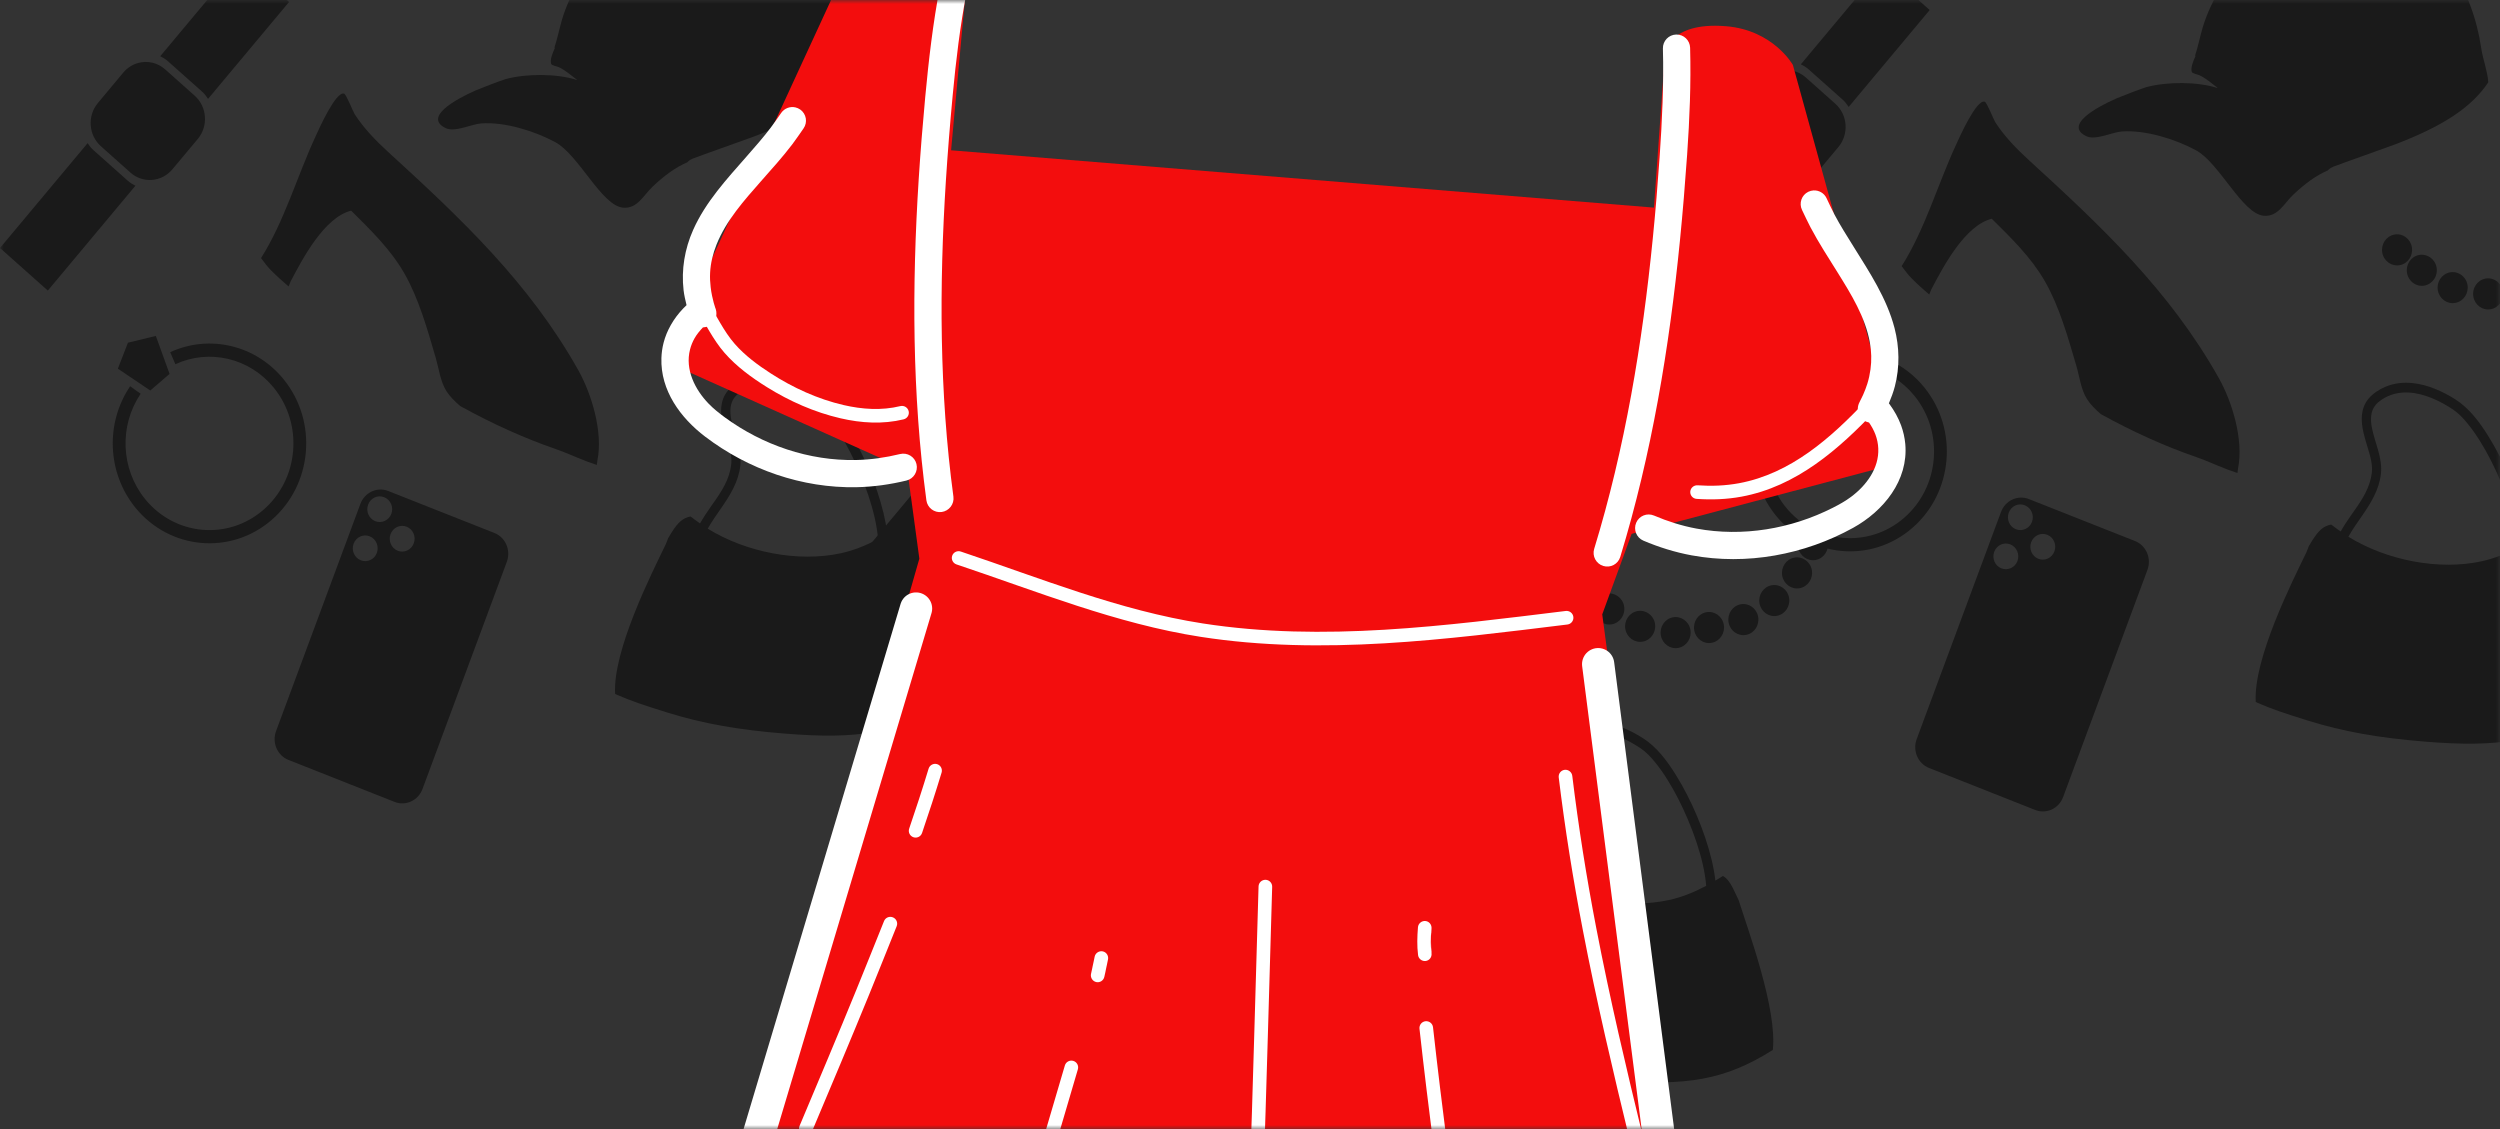 <svg width="310" height="140" viewBox="0 0 310 140" fill="none" xmlns="http://www.w3.org/2000/svg">
<rect x="0" y="0" width="310" height="140" fill="#333333" stroke="none"/>
<g clip-path="url(#clip0_1280_10608)">
<mask id="mask0_1280_10608" style="mask-type:luminance" maskUnits="userSpaceOnUse" x="0" y="0" width="310" height="140">
<path d="M310 0H0V140H310V0Z" fill="white"/>
</mask>
<g mask="url(#mask0_1280_10608)">
<path d="M42.671 11.613C41.638 11.265 39.516 16.078 39.149 16.87C36.863 21.795 35.265 27.437 32.368 32.002C32.901 32.725 33.212 33.115 33.583 33.494C34.252 34.178 34.997 34.84 35.787 35.524C35.856 35.35 35.979 35.012 36.033 34.909C37.527 32.059 40.203 26.958 43.541 26.123C45.95 28.52 48.401 30.874 50.128 33.877C51.93 37.011 53.004 40.872 54.028 44.36C54.425 45.715 54.599 47.324 55.374 48.525C55.794 49.175 56.401 49.775 57.063 50.349C61.017 52.528 64.921 54.306 68.921 55.688C69.588 55.918 70.106 56.127 71.263 56.611C71.373 56.657 71.426 56.68 71.487 56.706C72.543 57.147 73.322 57.439 74.005 57.652C74.027 57.484 74.066 57.155 74.079 57.089C74.785 53.613 73.397 48.912 71.703 45.893C65.621 35.056 57.144 27.076 48.146 18.857C46.624 17.468 45.114 15.916 43.983 14.166C43.767 13.832 42.95 11.707 42.671 11.613Z" fill="#1A1A1A"/>
<path d="M86.664 -10C83.011 -9.944 79.197 -8.877 76.12 -6.898C73.09 -4.947 70.685 -0.98 69.669 2.497C69.382 3.483 69.128 4.739 68.746 5.913C68.769 5.915 68.792 5.919 68.815 5.921C68.501 6.628 68.18 7.409 68.341 7.905C68.415 8.13 69.077 8.233 69.255 8.313C70.026 8.657 70.791 9.315 71.472 9.838C71.501 9.861 71.518 9.896 71.546 9.919C69.065 9.116 65.29 9.104 62.674 9.814C61.432 10.234 60.218 10.714 59.016 11.197C56.397 12.346 52.509 14.55 55.265 15.888C56.403 16.44 58.488 15.386 59.665 15.303C62.605 15.096 66.277 16.242 68.855 17.629C71.774 19.2 74.605 25.525 77.27 25.753C79.044 25.905 79.778 24.218 80.961 23.107C82.391 21.764 83.706 20.787 85.215 20.128C85.379 19.955 85.575 19.807 85.809 19.715C85.836 19.704 85.832 19.695 85.859 19.684C87.13 19.186 92.308 17.378 93.465 16.939C99.263 14.739 102.995 12.405 105.112 9.2C105.008 7.78 104.436 6.331 104.232 4.959C103.712 1.458 102.487 -2.146 100.365 -5C99.76 -5.553 98.969 -6.343 98.398 -6.774C97.165 -7.702 95.68 -8.235 93.091 -8.804C92.828 -8.862 91.035 -9.248 90.614 -9.346C89.23 -9.668 87.943 -9.846 86.664 -10Z" fill="#1A1A1A"/>
<path d="M93.459 28.086C92.446 28.28 91.776 29.289 91.965 30.335C92.152 31.381 93.13 32.072 94.143 31.878C95.156 31.683 95.819 30.676 95.63 29.63C95.442 28.584 94.472 27.891 93.459 28.086ZM121.783 22.642C120.77 22.836 120.1 23.845 120.288 24.891C120.477 25.937 121.454 26.628 122.468 26.434C123.48 26.239 124.143 25.232 123.955 24.186C123.767 23.14 122.796 22.447 121.783 22.642ZM96.522 30.618C95.508 30.813 94.846 31.82 95.034 32.866C95.222 33.912 96.192 34.605 97.205 34.41C98.219 34.215 98.889 33.207 98.7 32.161C98.511 31.115 97.535 30.423 96.522 30.618ZM119.802 26.143C118.788 26.338 118.118 27.347 118.307 28.393C118.496 29.438 119.472 30.13 120.485 29.936C121.499 29.741 122.169 28.732 121.98 27.686C121.791 26.641 120.815 25.949 119.802 26.143ZM100.351 32.773C99.338 32.967 98.666 33.969 98.855 35.014C99.044 36.06 100.021 36.752 101.034 36.557C102.047 36.363 102.718 35.354 102.529 34.308C102.34 33.263 101.364 32.578 100.351 32.773ZM116.98 29.576C115.966 29.771 115.302 30.771 115.491 31.817C115.679 32.863 116.649 33.556 117.662 33.361C118.676 33.167 119.346 32.158 119.157 31.112C118.968 30.066 117.993 29.382 116.98 29.576ZM104.745 33.548C103.733 33.743 103.069 34.75 103.258 35.796C103.446 36.841 104.417 37.535 105.429 37.34C106.442 37.145 107.113 36.137 106.924 35.091C106.736 34.045 105.759 33.353 104.745 33.548ZM113.15 31.932C112.137 32.127 111.466 33.136 111.655 34.182C111.844 35.227 112.821 35.919 113.834 35.725C114.847 35.53 115.511 34.523 115.322 33.477C115.133 32.431 114.163 31.738 113.15 31.932ZM108.886 32.916C107.873 33.11 107.21 34.117 107.399 35.163C107.587 36.209 108.557 36.902 109.57 36.708C110.583 36.513 111.253 35.504 111.064 34.459C110.876 33.413 109.899 32.721 108.886 32.916Z" fill="#1A1A1A"/>
<path d="M95.686 46.498C94.55 46.387 93.408 46.51 92.322 46.973C91.945 47.134 91.579 47.335 91.239 47.568C90.882 47.811 90.549 48.089 90.269 48.425C89.231 49.67 89.297 51.228 89.655 52.735C89.858 53.585 90.142 54.412 90.377 55.253C90.543 55.848 90.686 56.469 90.695 57.091C90.702 57.498 90.636 57.907 90.548 58.302C90.164 60.026 89.091 61.479 88.103 62.883C87.64 63.541 87.198 64.206 86.807 64.901C86.409 64.621 85.999 64.349 85.633 64.044C84.666 64.224 84.07 64.773 83.287 66.013C83.199 66.153 83.049 66.403 82.853 66.727C82.759 66.967 82.632 67.331 82.557 67.486C80.817 71.081 75.962 80.689 76.275 86.045C76.368 86.087 76.45 86.131 76.545 86.172C78.198 86.891 79.6 87.371 82.69 88.337C87.188 89.743 91.609 90.504 97.267 90.963C106.437 91.706 111.208 90.936 117.143 87.193C117.692 82.076 114.085 72.371 112.902 68.613C112.644 68.064 112.316 67.361 112.178 67.095C111.783 66.335 111.426 65.877 110.957 65.622C110.641 65.828 110.332 66.008 110.018 66.196C109.918 65.339 109.764 64.487 109.564 63.651C109.11 61.766 108.474 59.928 107.722 58.15C106.974 56.379 106.102 54.657 105.084 53.034C103.999 51.303 102.747 49.62 101.027 48.525C99.454 47.524 97.579 46.684 95.686 46.498ZM95.244 47.674C97.19 47.779 99.173 48.735 100.746 49.786C101.418 50.234 101.99 50.853 102.506 51.476C103.085 52.177 103.603 52.924 104.086 53.697C105.066 55.266 105.899 56.937 106.621 58.646C107.377 60.437 108.022 62.288 108.458 64.191C108.657 65.062 108.806 65.949 108.88 66.842C107.35 67.657 105.835 68.26 104.278 68.6C98.993 69.753 92.523 68.495 87.76 65.556C88.258 64.667 88.855 63.827 89.438 62.988C90.531 61.414 91.57 59.739 91.796 57.771C92.024 55.788 91.056 53.957 90.683 52.061C90.489 51.075 90.472 50.006 91.145 49.203C91.357 48.952 91.608 48.751 91.877 48.568C92.924 47.858 94.076 47.612 95.244 47.674Z" fill="#1A1A1A"/>
<path d="M48.148 60.885C46.765 60.338 45.217 61.057 44.687 62.484L34.231 90.655C33.701 92.082 34.388 93.685 35.77 94.232L48.928 99.437C50.312 99.983 51.859 99.264 52.389 97.837L62.846 69.666C63.376 68.239 62.69 66.636 61.307 66.09L48.148 60.885ZM47.636 61.654C48.432 61.969 48.835 62.885 48.529 63.707C48.224 64.529 47.329 64.941 46.533 64.626C45.736 64.311 45.345 63.39 45.649 62.568C45.954 61.746 46.84 61.339 47.636 61.654ZM50.425 65.312C51.222 65.626 51.614 66.548 51.309 67.37C51.004 68.191 50.115 68.607 49.319 68.292C48.524 67.977 48.123 67.053 48.429 66.231C48.734 65.409 49.63 64.997 50.425 65.312ZM45.837 66.501C46.633 66.816 47.033 67.74 46.727 68.562C46.422 69.384 45.53 69.788 44.734 69.473C43.938 69.158 43.542 68.245 43.847 67.423C44.153 66.601 45.041 66.186 45.837 66.501Z" fill="#1A1A1A"/>
<path d="M29.911 -5.04L19.867 6.975C20.203 7.14 20.533 7.333 20.828 7.596L25.06 11.364C25.355 11.627 25.59 11.942 25.799 12.261L35.843 0.246L29.911 -5.04ZM17.111 7.814C16.426 8.006 15.786 8.404 15.287 9.001L12.135 12.776C10.806 14.367 10.976 16.768 12.517 18.14L16.176 21.401C17.718 22.773 20.041 22.59 21.371 21L24.525 17.231C25.854 15.641 25.683 13.239 24.143 11.867L20.483 8.606C19.52 7.749 18.253 7.494 17.111 7.814ZM10.863 17.753L0 30.752L5.93 36.032L16.792 23.032C16.456 22.867 16.132 22.665 15.836 22.402L11.605 18.634C11.309 18.371 11.071 18.072 10.863 17.753Z" fill="#1A1A1A"/>
<path d="M15.864 42.495L14.616 45.714L18.636 48.425L21.026 46.364L19.324 41.653L15.864 42.495ZM16.139 47.894C13.062 52.439 13.276 58.608 16.77 62.925C21.018 68.173 28.584 68.872 33.667 64.487C38.751 60.102 39.428 52.292 35.18 47.045C31.721 42.771 25.959 41.437 21.103 43.669L21.747 45.16C25.962 43.224 30.961 44.385 33.963 48.094C37.65 52.648 37.062 59.425 32.651 63.231C28.239 67.037 21.673 66.43 17.987 61.876C14.954 58.129 14.77 52.771 17.44 48.828L16.139 47.894Z" fill="#1A1A1A"/>
<path d="M246.109 12.613C245.075 12.265 242.954 17.078 242.586 17.87C240.3 22.795 238.703 28.437 235.805 33.002C236.339 33.725 236.649 34.115 237.02 34.494C237.689 35.178 238.434 35.84 239.225 36.524C239.294 36.35 239.417 36.012 239.471 35.909C240.965 33.059 243.64 27.958 246.979 27.123C249.388 29.52 251.839 31.874 253.565 34.877C255.367 38.011 256.441 41.872 257.465 45.36C257.863 46.715 258.036 48.324 258.812 49.525C259.231 50.175 259.839 50.775 260.501 51.349C264.454 53.528 268.358 55.306 272.359 56.688C273.026 56.918 273.544 57.127 274.7 57.611C274.811 57.657 274.863 57.68 274.924 57.706C275.98 58.147 276.759 58.439 277.443 58.652C277.464 58.484 277.503 58.155 277.517 58.089C278.223 54.613 276.835 49.912 275.14 46.893C269.058 36.056 260.581 28.076 251.583 19.857C250.061 18.468 248.551 16.916 247.42 15.166C247.204 14.832 246.388 12.707 246.109 12.613Z" fill="#1A1A1A"/>
<path d="M290.102 -9C286.449 -8.944 282.635 -7.877 279.558 -5.898C276.528 -3.947 274.122 0.02 273.107 3.497C272.819 4.483 272.565 5.739 272.184 6.913C272.207 6.915 272.229 6.919 272.253 6.921C271.939 7.628 271.617 8.409 271.779 8.905C271.852 9.13 272.514 9.233 272.692 9.313C273.463 9.657 274.229 10.315 274.91 10.838C274.939 10.861 274.955 10.896 274.983 10.919C272.502 10.116 268.727 10.104 266.112 10.814C264.87 11.234 263.656 11.714 262.454 12.197C259.834 13.346 255.947 15.55 258.703 16.888C259.84 17.44 261.926 16.386 263.103 16.303C266.043 16.096 269.714 17.242 272.292 18.629C275.211 20.2 278.043 26.525 280.708 26.753C282.482 26.905 283.216 25.218 284.399 24.107C285.829 22.764 287.143 21.787 288.653 21.128C288.816 20.955 289.013 20.807 289.246 20.715C289.273 20.704 289.27 20.695 289.297 20.684C290.568 20.186 295.746 18.378 296.902 17.939C302.7 15.739 306.433 13.405 308.55 10.2C308.445 8.78 307.873 7.331 307.669 5.959C307.15 2.458 305.924 -1.146 303.803 -4C303.197 -4.553 302.407 -5.343 301.835 -5.774C300.602 -6.702 299.117 -7.235 296.528 -7.804C296.265 -7.862 294.473 -8.248 294.051 -8.346C292.667 -8.668 291.381 -8.846 290.102 -9Z" fill="#1A1A1A"/>
<path d="M296.897 29.086C295.883 29.28 295.213 30.289 295.402 31.335C295.59 32.381 296.567 33.072 297.581 32.878C298.594 32.683 299.257 31.676 299.068 30.63C298.88 29.584 297.909 28.891 296.897 29.086ZM325.22 23.642C324.208 23.836 323.537 24.845 323.725 25.891C323.914 26.937 324.892 27.628 325.905 27.434C326.917 27.239 327.581 26.232 327.392 25.186C327.204 24.14 326.233 23.447 325.22 23.642ZM299.959 31.618C298.946 31.813 298.283 32.82 298.471 33.866C298.66 34.912 299.63 35.605 300.643 35.41C301.656 35.215 302.327 34.207 302.138 33.161C301.949 32.115 300.972 31.423 299.959 31.618ZM323.239 27.143C322.226 27.338 321.555 28.347 321.744 29.393C321.933 30.438 322.91 31.13 323.923 30.936C324.936 30.741 325.607 29.732 325.418 28.686C325.229 27.641 324.252 26.949 323.239 27.143ZM303.788 33.773C302.775 33.967 302.104 34.969 302.293 36.014C302.482 37.06 303.458 37.752 304.471 37.557C305.485 37.363 306.155 36.354 305.966 35.308C305.777 34.263 304.802 33.578 303.788 33.773ZM320.417 30.576C319.404 30.771 318.739 31.771 318.928 32.817C319.117 33.863 320.087 34.556 321.1 34.361C322.113 34.167 322.784 33.158 322.595 32.112C322.406 31.066 321.43 30.382 320.417 30.576ZM308.183 34.548C307.17 34.743 306.507 35.75 306.696 36.796C306.884 37.841 307.854 38.535 308.867 38.34C309.88 38.145 310.55 37.137 310.361 36.091C310.173 35.045 309.196 34.353 308.183 34.548ZM316.588 32.932C315.574 33.127 314.904 34.136 315.093 35.182C315.282 36.227 316.258 36.919 317.272 36.725C318.285 36.53 318.948 35.523 318.76 34.477C318.571 33.431 317.601 32.738 316.588 32.932ZM312.323 33.916C311.311 34.11 310.647 35.117 310.836 36.163C311.024 37.209 311.995 37.902 313.007 37.708C314.02 37.513 314.691 36.504 314.502 35.459C314.314 34.413 313.336 33.721 312.323 33.916Z" fill="#1A1A1A"/>
<path d="M299.124 47.498C297.988 47.387 296.846 47.51 295.76 47.973C295.383 48.134 295.017 48.335 294.676 48.568C294.319 48.811 293.987 49.089 293.707 49.425C292.668 50.67 292.734 52.228 293.093 53.735C293.295 54.585 293.58 55.412 293.814 56.253C293.98 56.848 294.123 57.469 294.133 58.091C294.14 58.498 294.074 58.907 293.986 59.302C293.601 61.026 292.529 62.479 291.541 63.883C291.078 64.541 290.636 65.206 290.244 65.901C289.846 65.621 289.437 65.349 289.07 65.044C288.104 65.224 287.508 65.773 286.725 67.013C286.637 67.153 286.487 67.403 286.291 67.727C286.196 67.967 286.069 68.331 285.995 68.486C284.255 72.081 279.399 81.689 279.712 87.045C279.805 87.087 279.888 87.131 279.982 87.172C281.635 87.891 283.037 88.371 286.127 89.337C290.625 90.743 295.047 91.504 300.704 91.963C309.874 92.706 314.645 91.936 320.581 88.193C321.129 83.076 317.523 73.371 316.34 69.613C316.081 69.064 315.754 68.361 315.615 68.095C315.221 67.335 314.863 66.877 314.394 66.622C314.079 66.828 313.77 67.008 313.456 67.196C313.356 66.339 313.202 65.487 313.001 64.651C312.548 62.766 311.912 60.928 311.16 59.15C310.412 57.379 309.539 55.657 308.522 54.034C307.437 52.303 306.184 50.62 304.465 49.525C302.891 48.524 301.016 47.684 299.124 47.498ZM298.681 48.674C300.628 48.779 302.611 49.735 304.184 50.786C304.855 51.234 305.428 51.853 305.943 52.476C306.522 53.177 307.041 53.924 307.523 54.697C308.503 56.266 309.337 57.937 310.058 59.646C310.815 61.437 311.459 63.288 311.895 65.191C312.095 66.062 312.244 66.949 312.317 67.842C310.788 68.657 309.273 69.26 307.716 69.6C302.43 70.753 295.96 69.495 291.198 66.556C291.696 65.667 292.292 64.827 292.876 63.988C293.968 62.414 295.008 60.739 295.234 58.771C295.461 56.788 294.493 54.957 294.12 53.061C293.927 52.075 293.909 51.006 294.583 50.203C294.795 49.952 295.046 49.751 295.315 49.568C296.361 48.858 297.514 48.612 298.681 48.674Z" fill="#1A1A1A"/>
<path d="M251.585 61.885C250.203 61.338 248.655 62.057 248.125 63.484L237.668 91.655C237.138 93.082 237.825 94.685 239.207 95.232L252.366 100.437C253.749 100.983 255.296 100.264 255.826 98.837L266.283 70.666C266.813 69.239 266.127 67.636 264.745 67.09L251.585 61.885ZM251.074 62.654C251.869 62.969 252.272 63.885 251.967 64.707C251.662 65.529 250.767 65.941 249.97 65.626C249.174 65.311 248.783 64.39 249.087 63.568C249.392 62.746 250.277 62.339 251.074 62.654ZM253.863 66.312C254.659 66.626 255.051 67.548 254.746 68.37C254.441 69.191 253.553 69.607 252.756 69.292C251.961 68.977 251.561 68.053 251.866 67.231C252.171 66.409 253.067 65.997 253.863 66.312ZM249.275 67.501C250.07 67.816 250.47 68.74 250.165 69.562C249.86 70.384 248.968 70.788 248.171 70.473C247.375 70.158 246.98 69.245 247.285 68.423C247.59 67.601 248.478 67.186 249.275 67.501Z" fill="#1A1A1A"/>
<path d="M233.349 -4.04L223.305 7.975C223.641 8.14 223.97 8.333 224.266 8.596L228.497 12.364C228.793 12.627 229.028 12.942 229.236 13.261L239.28 1.246L233.349 -4.04ZM220.549 8.814C219.864 9.006 219.223 9.404 218.724 10.001L215.572 13.776C214.243 15.367 214.413 17.768 215.955 19.14L219.614 22.401C221.155 23.773 223.479 23.59 224.808 22L227.962 18.231C229.291 16.641 229.121 14.239 227.581 12.867L223.921 9.606C222.958 8.749 221.691 8.494 220.549 8.814ZM214.3 18.753L203.438 31.752L209.367 37.032L220.23 24.032C219.894 23.867 219.569 23.665 219.274 23.402L215.042 19.634C214.747 19.371 214.508 19.072 214.3 18.753Z" fill="#1A1A1A"/>
<path d="M219.302 43.495L218.053 46.714L222.073 49.425L224.463 47.364L222.761 42.653L219.302 43.495ZM219.577 48.894C216.499 53.439 216.713 59.608 220.207 63.925C224.455 69.173 232.021 69.872 237.104 65.487C242.188 61.102 242.866 53.292 238.618 48.045C235.158 43.771 229.397 42.437 224.541 44.669L225.185 46.16C229.399 44.224 234.399 45.385 237.401 49.094C241.088 53.648 240.5 60.425 236.088 64.231C231.676 68.037 225.11 67.43 221.424 62.876C218.391 59.129 218.207 53.771 220.878 49.828L219.577 48.894Z" fill="#1A1A1A"/>
<path d="M145.359 54.613C144.325 54.265 142.204 59.078 141.836 59.87C139.55 64.795 137.953 70.437 135.055 75.002C135.589 75.725 135.899 76.115 136.27 76.494C136.939 77.178 137.684 77.84 138.475 78.524C138.544 78.35 138.667 78.012 138.721 77.909C140.215 75.059 142.89 69.958 146.229 69.123C148.638 71.52 151.089 73.874 152.815 76.877C154.617 80.011 155.691 83.872 156.715 87.36C157.113 88.715 157.286 90.324 158.062 91.525C158.481 92.175 159.089 92.775 159.751 93.349C163.704 95.528 167.608 97.306 171.609 98.688C172.276 98.918 172.794 99.127 173.95 99.611C174.061 99.657 174.113 99.68 174.174 99.706C175.23 100.147 176.009 100.439 176.693 100.652C176.714 100.484 176.753 100.155 176.767 100.089C177.473 96.613 176.085 91.912 174.39 88.893C168.308 78.056 159.831 70.076 150.833 61.857C149.311 60.468 147.801 58.916 146.67 57.166C146.454 56.832 145.638 54.707 145.359 54.613Z" fill="#1A1A1A"/>
<path d="M189.352 33C185.699 33.056 181.885 34.123 178.808 36.102C175.778 38.053 173.372 42.02 172.357 45.497C172.069 46.483 171.815 47.739 171.434 48.913C171.457 48.915 171.479 48.919 171.503 48.921C171.189 49.628 170.867 50.409 171.029 50.905C171.102 51.13 171.764 51.233 171.942 51.313C172.713 51.657 173.479 52.315 174.16 52.838C174.189 52.861 174.205 52.896 174.233 52.919C171.752 52.116 167.977 52.104 165.362 52.814C164.12 53.234 162.906 53.714 161.704 54.197C159.084 55.346 155.197 57.55 157.953 58.888C159.09 59.44 161.176 58.386 162.353 58.303C165.293 58.096 168.964 59.242 171.542 60.629C174.461 62.2 177.293 68.525 179.958 68.753C181.732 68.905 182.466 67.218 183.649 66.107C185.079 64.764 186.393 63.787 187.903 63.128C188.066 62.955 188.263 62.807 188.496 62.715C188.523 62.704 188.52 62.695 188.547 62.684C189.818 62.186 194.996 60.378 196.152 59.939C201.95 57.739 205.683 55.405 207.8 52.2C207.695 50.78 207.123 49.331 206.919 47.959C206.4 44.458 205.174 40.854 203.053 38C202.447 37.447 201.657 36.657 201.085 36.226C199.852 35.298 198.367 34.765 195.778 34.196C195.515 34.138 193.723 33.752 193.301 33.654C191.917 33.332 190.631 33.154 189.352 33Z" fill="#1A1A1A"/>
<path d="M196.147 71.086C195.133 71.28 194.463 72.289 194.652 73.335C194.84 74.381 195.817 75.072 196.831 74.878C197.844 74.683 198.507 73.676 198.318 72.63C198.13 71.584 197.159 70.891 196.147 71.086ZM224.47 65.642C223.458 65.836 222.787 66.845 222.975 67.891C223.164 68.937 224.142 69.628 225.155 69.434C226.167 69.239 226.831 68.232 226.642 67.186C226.454 66.14 225.483 65.447 224.47 65.642ZM199.209 73.618C198.196 73.813 197.533 74.82 197.721 75.866C197.91 76.912 198.88 77.605 199.893 77.41C200.906 77.215 201.577 76.207 201.388 75.161C201.199 74.115 200.222 73.423 199.209 73.618ZM222.489 69.143C221.476 69.338 220.805 70.347 220.994 71.393C221.183 72.438 222.16 73.13 223.173 72.936C224.186 72.741 224.857 71.732 224.668 70.686C224.479 69.641 223.502 68.949 222.489 69.143ZM203.038 75.773C202.025 75.967 201.354 76.969 201.543 78.014C201.732 79.06 202.708 79.752 203.721 79.557C204.735 79.363 205.405 78.354 205.216 77.308C205.027 76.263 204.052 75.578 203.038 75.773ZM219.667 72.576C218.654 72.771 217.989 73.771 218.178 74.817C218.367 75.863 219.337 76.556 220.35 76.361C221.363 76.167 222.034 75.158 221.845 74.112C221.656 73.066 220.68 72.382 219.667 72.576ZM207.433 76.548C206.42 76.743 205.757 77.75 205.946 78.796C206.134 79.841 207.104 80.535 208.117 80.34C209.13 80.145 209.8 79.137 209.611 78.091C209.423 77.045 208.446 76.353 207.433 76.548ZM215.838 74.932C214.824 75.127 214.154 76.136 214.343 77.182C214.532 78.227 215.508 78.919 216.522 78.725C217.535 78.53 218.198 77.523 218.01 76.477C217.821 75.431 216.851 74.738 215.838 74.932ZM211.573 75.916C210.561 76.11 209.897 77.117 210.086 78.163C210.274 79.209 211.245 79.902 212.257 79.708C213.27 79.513 213.941 78.504 213.752 77.459C213.564 76.413 212.586 75.721 211.573 75.916Z" fill="#1A1A1A"/>
<path d="M198.374 89.498C197.238 89.387 196.096 89.51 195.01 89.973C194.633 90.134 194.267 90.335 193.926 90.568C193.569 90.811 193.237 91.089 192.957 91.425C191.918 92.67 191.984 94.228 192.343 95.735C192.545 96.585 192.83 97.412 193.064 98.253C193.23 98.848 193.373 99.469 193.383 100.091C193.39 100.498 193.324 100.907 193.236 101.302C192.851 103.026 191.779 104.479 190.791 105.883C190.328 106.541 189.886 107.206 189.494 107.901C189.096 107.621 188.687 107.349 188.32 107.044C187.354 107.224 186.758 107.773 185.975 109.013C185.887 109.153 185.737 109.403 185.541 109.727C185.446 109.967 185.319 110.331 185.245 110.486C183.505 114.081 178.649 123.689 178.962 129.045C179.055 129.087 179.138 129.131 179.232 129.172C180.885 129.891 182.287 130.371 185.377 131.337C189.875 132.743 194.297 133.504 199.954 133.963C209.124 134.706 213.895 133.936 219.831 130.193C220.379 125.076 216.773 115.371 215.59 111.613C215.331 111.064 215.004 110.361 214.865 110.095C214.471 109.335 214.113 108.877 213.644 108.622C213.329 108.828 213.02 109.008 212.706 109.196C212.606 108.339 212.452 107.487 212.251 106.651C211.798 104.766 211.162 102.928 210.41 101.15C209.662 99.379 208.789 97.657 207.772 96.034C206.687 94.303 205.434 92.62 203.715 91.525C202.141 90.524 200.266 89.684 198.374 89.498ZM197.931 90.674C199.878 90.779 201.861 91.735 203.434 92.786C204.105 93.234 204.678 93.853 205.193 94.476C205.772 95.177 206.291 95.924 206.773 96.697C207.753 98.266 208.587 99.937 209.308 101.646C210.065 103.437 210.709 105.288 211.145 107.191C211.345 108.062 211.494 108.949 211.567 109.842C210.038 110.657 208.523 111.26 206.966 111.6C201.68 112.753 195.21 111.495 190.448 108.556C190.946 107.667 191.542 106.827 192.126 105.988C193.218 104.414 194.258 102.739 194.484 100.771C194.711 98.788 193.743 96.957 193.37 95.061C193.177 94.075 193.159 93.006 193.833 92.203C194.045 91.952 194.296 91.751 194.565 91.568C195.611 90.858 196.764 90.612 197.931 90.674Z" fill="#1A1A1A"/>
<path d="M150.835 103.885C149.453 103.338 147.905 104.057 147.375 105.484L136.918 133.655C136.388 135.082 137.075 136.685 138.457 137.232L151.616 142.437C152.999 142.983 154.546 142.264 155.076 140.837L165.533 112.666C166.063 111.239 165.377 109.636 163.995 109.09L150.835 103.885ZM150.324 104.654C151.119 104.969 151.522 105.885 151.217 106.707C150.912 107.529 150.017 107.941 149.22 107.626C148.424 107.311 148.033 106.39 148.337 105.568C148.642 104.746 149.527 104.339 150.324 104.654ZM153.113 108.312C153.909 108.626 154.301 109.548 153.996 110.37C153.691 111.191 152.803 111.607 152.006 111.292C151.211 110.977 150.811 110.053 151.116 109.231C151.421 108.409 152.317 107.997 153.113 108.312ZM148.525 109.501C149.32 109.816 149.72 110.74 149.415 111.562C149.11 112.384 148.218 112.788 147.421 112.473C146.625 112.158 146.23 111.245 146.535 110.423C146.84 109.601 147.728 109.186 148.525 109.501Z" fill="#1A1A1A"/>
<path d="M132.599 37.96L122.555 49.975C122.891 50.14 123.22 50.333 123.516 50.596L127.747 54.364C128.043 54.627 128.278 54.942 128.486 55.261L138.53 43.246L132.599 37.96ZM119.799 50.814C119.114 51.006 118.473 51.404 117.974 52.001L114.822 55.776C113.493 57.367 113.663 59.768 115.205 61.14L118.864 64.401C120.405 65.773 122.729 65.59 124.058 64L127.212 60.231C128.541 58.641 128.371 56.239 126.831 54.867L123.171 51.606C122.208 50.749 120.941 50.494 119.799 50.814ZM113.55 60.753L102.688 73.752L108.617 79.032L119.48 66.032C119.144 65.867 118.819 65.665 118.524 65.402L114.292 61.634C113.997 61.371 113.758 61.072 113.55 60.753Z" fill="#1A1A1A"/>
<path d="M118.552 85.495L117.303 88.714L121.323 91.425L123.713 89.364L122.011 84.653L118.552 85.495ZM118.827 90.894C115.749 95.439 115.963 101.608 119.457 105.925C123.705 111.173 131.271 111.872 136.354 107.487C141.438 103.102 142.116 95.292 137.868 90.045C134.408 85.771 128.647 84.437 123.791 86.669L124.435 88.16C128.649 86.224 133.649 87.385 136.651 91.094C140.338 95.648 139.75 102.425 135.338 106.231C130.926 110.037 124.36 109.43 120.674 104.876C117.641 101.129 117.457 95.771 120.128 91.828L118.827 90.894Z" fill="#1A1A1A"/>
<path d="M112.752 -5.011C106.883 -5.49 103.796 -1.613 103.796 -1.613L82.407 44.785L99.703 52.546L112.51 58.292L113.999 69.274L82.176 180.377C82.176 180.377 90.433 183.428 100.877 184.581C110.072 185.595 118.173 182.912 120.068 182.229L119.826 183.491C119.826 183.491 128.087 186.539 138.526 187.705C143.676 188.279 148.583 187.665 152.261 186.888C155.739 188.223 160.387 189.586 165.45 189.848C172.156 190.195 177.814 189.637 181.235 189.188C184.753 190.576 189.6 192.039 194.879 192.312C205.372 192.855 214.014 191.184 214.014 191.184L198.678 76.182L202.321 66.2L235.903 57.306L222.317 8.055C222.317 8.055 219.896 3.729 214.027 3.251C206.779 2.659 206.448 6.761 206.448 6.761L205.089 25.746L117.936 18.637L119.675 -0.318C119.675 -0.318 120 -4.42 112.752 -5.011Z" fill="#F30D0D"/>
<path d="M176.759 126.633C176.294 126.684 175.965 127.104 176.016 127.567C178.222 147.482 181.38 167.277 183.173 187.239C183.213 187.704 183.631 188.055 184.096 188.013C184.56 187.972 184.898 187.555 184.858 187.091C183.067 167.117 179.903 147.303 177.694 127.376C177.641 126.913 177.221 126.582 176.759 126.633Z" fill="white"/>
<path d="M156.934 109.095C156.467 109.081 156.075 109.447 156.061 109.913C155.321 134.725 154.763 159.541 153.199 184.318C153.171 184.783 153.528 185.19 153.996 185.219C154.461 185.249 154.856 184.889 154.884 184.424C156.45 159.628 157.008 134.797 157.75 109.966C157.764 109.501 157.4 109.109 156.934 109.095Z" fill="white"/>
<path d="M133.084 131.549C132.638 131.419 132.173 131.673 132.042 132.121C128.797 143.252 125.409 154.342 122.27 165.504C120.696 171.092 119.219 176.702 117.794 182.33C117.679 182.782 117.956 183.25 118.411 183.364C118.862 183.479 119.319 183.201 119.433 182.749C120.853 177.136 122.336 171.539 123.905 165.966C127.044 154.809 130.412 143.717 133.657 132.591C133.785 132.143 133.531 131.68 133.084 131.549Z" fill="white"/>
<path d="M119.138 68.391C118.697 68.244 118.217 68.476 118.069 68.918C117.921 69.36 118.166 69.841 118.608 69.989C128.593 73.326 138.431 77.346 148.89 78.969C164 81.314 179.321 79.28 194.362 77.439C194.827 77.382 195.153 76.956 195.096 76.493C195.039 76.03 194.615 75.703 194.15 75.76C179.266 77.581 164.107 79.629 149.151 77.307C138.789 75.699 129.034 71.698 119.138 68.391Z" fill="white"/>
<path d="M118.527 -3.005C117.613 -3.18 116.73 -2.578 116.554 -1.662C115.687 2.863 115.159 7.429 114.73 12.014C114.413 15.401 114.14 18.789 113.921 22.184C113.074 35.471 113.096 48.828 114.873 62.042C114.998 62.965 115.843 63.612 116.768 63.488C117.689 63.363 118.348 62.508 118.224 61.585C116.475 48.592 116.456 35.46 117.291 22.395C117.519 18.856 117.804 15.324 118.136 11.794C118.537 7.494 119.056 3.211 119.87 -1.032C120.046 -1.947 119.444 -2.829 118.527 -3.005Z" fill="white"/>
<path d="M207.846 4.282C206.916 4.307 206.179 5.079 206.201 6.01C206.322 10.508 206.101 14.998 205.793 19.484C205.559 22.845 205.283 26.194 204.948 29.546C203.655 42.573 201.511 55.529 197.677 68.066C197.408 68.958 197.916 69.908 198.809 70.18C199.701 70.453 200.639 69.952 200.912 69.06C204.808 56.309 206.994 43.133 208.308 29.883C208.663 26.321 208.954 22.751 209.205 19.18C209.511 14.764 209.695 10.353 209.575 5.926C209.549 4.994 208.779 4.257 207.846 4.282Z" fill="white"/>
<path d="M110.72 113.752C110.287 113.577 109.796 113.78 109.622 114.212C108.483 117.044 107.35 119.883 106.198 122.709C103.891 128.361 101.515 133.984 99.146 139.61C98.965 140.04 99.165 140.535 99.594 140.716C100.023 140.897 100.521 140.696 100.701 140.266C103.075 134.634 105.455 129.003 107.766 123.344C108.921 120.516 110.05 117.683 111.189 114.848C111.363 114.416 111.149 113.925 110.72 113.752Z" fill="white"/>
<path d="M194.016 95.459C193.551 95.515 193.225 95.941 193.282 96.404C194.057 102.761 195.067 109.075 196.278 115.364C197.966 124.149 200.016 132.862 202.132 141.553C202.241 142.006 202.696 142.286 203.149 142.176C203.605 142.066 203.882 141.611 203.774 141.158C201.665 132.493 199.616 123.813 197.932 115.054C196.728 108.803 195.73 102.521 194.962 96.202C194.905 95.74 194.478 95.402 194.016 95.459Z" fill="white"/>
<path d="M116.196 94.752C115.749 94.618 115.278 94.876 115.143 95.323C114.391 97.816 113.576 100.284 112.739 102.748C112.587 103.189 112.823 103.668 113.264 103.818C113.706 103.968 114.186 103.733 114.334 103.291C115.18 100.808 115.996 98.315 116.757 95.804C116.891 95.358 116.642 94.887 116.196 94.752Z" fill="white"/>
<path d="M136.742 117.97C136.286 117.874 135.832 118.173 135.737 118.629C135.622 119.16 135.645 119.092 135.629 119.16C135.629 119.16 135.549 119.522 135.511 119.701C135.472 119.88 135.367 120.421 135.402 120.242C135.517 119.705 135.399 120.236 135.284 120.772C135.189 121.229 135.488 121.683 135.944 121.779C136.4 121.875 136.845 121.575 136.939 121.119C137.054 120.587 137.045 120.657 137.057 120.589C137.057 120.589 137.204 119.868 137.166 120.048C137.204 119.868 137.322 119.338 137.284 119.517C137.169 120.054 137.277 119.513 137.392 118.976C137.487 118.519 137.199 118.066 136.742 117.97Z" fill="white"/>
<path d="M176.736 114.204C176.272 114.169 175.86 114.522 175.826 114.987C175.734 116.146 175.697 117.274 175.84 118.429C175.897 118.891 176.324 119.22 176.786 119.162C177.248 119.104 177.567 118.678 177.51 118.216C177.505 116.661 177.501 117.375 177.507 116.67C177.512 116.243 177.502 117.522 177.478 117.948C177.474 118.034 177.464 117.778 177.458 117.693C177.448 117.609 177.438 117.521 177.435 117.437C177.411 117.021 177.41 116.614 177.431 116.198C177.438 116.024 177.454 115.497 177.463 115.671C177.496 116.521 177.463 115.673 177.509 115.114C177.543 114.649 177.201 114.24 176.736 114.204Z" fill="white"/>
<path d="M98.619 13.313C97.976 13.173 97.286 13.416 96.88 13.986C96.444 14.602 96.02 15.236 95.564 15.838C94.641 17.058 93.619 18.213 92.61 19.365C90.126 22.201 87.494 25.031 85.946 28.518C84.904 30.865 84.468 33.436 84.764 35.99C84.838 36.616 84.985 37.228 85.132 37.84C84.984 37.986 84.83 38.133 84.708 38.261C84.122 38.876 83.603 39.558 83.187 40.296C82.791 40.99 82.484 41.726 82.285 42.499C82.126 43.122 82.034 43.761 82.015 44.403C81.888 48.416 84.371 51.808 87.433 54.139C92.788 58.215 99.46 60.548 106.209 60.413C108.302 60.371 110.372 60.079 112.404 59.585C113.31 59.364 113.863 58.443 113.642 57.537C113.421 56.631 112.511 56.081 111.605 56.302C109.811 56.738 107.991 57.005 106.145 57.042C100.323 57.158 94.566 55.187 89.883 51.756C89.174 51.237 88.484 50.69 87.871 50.057C86.178 48.306 84.925 45.816 85.564 43.338C85.688 42.852 85.875 42.39 86.12 41.954C86.405 41.452 86.773 41.013 87.162 40.6L87.172 40.6C87.405 40.579 87.648 40.54 87.853 40.433C88.101 40.306 88.322 40.129 88.499 39.915C88.638 39.746 88.71 39.521 88.781 39.313C88.826 39.182 88.827 39.043 88.835 38.904C88.847 38.716 88.806 38.517 88.756 38.337C88.74 38.287 88.72 38.244 88.703 38.195C88.698 38.181 88.692 38.17 88.686 38.152C88.689 38.163 88.681 38.13 88.676 38.119C88.617 37.928 88.554 37.737 88.502 37.544C88.424 37.261 88.355 36.978 88.298 36.691C88.222 36.331 88.163 35.973 88.122 35.607C88.051 35.016 88.022 34.417 88.054 33.823C88.114 32.625 88.404 31.444 88.847 30.331C90.043 27.339 92.256 24.869 94.355 22.482C95.68 20.976 97.046 19.477 98.257 17.878C98.735 17.247 99.175 16.583 99.631 15.936C100.171 15.175 99.992 14.124 99.233 13.585C99.041 13.451 98.832 13.36 98.619 13.313Z" fill="white"/>
<path d="M224.879 23.613C224.661 23.625 224.44 23.681 224.228 23.782C223.392 24.191 223.046 25.199 223.452 26.038C223.8 26.75 224.127 27.476 224.497 28.177C225.523 30.124 226.734 31.974 227.896 33.842C229.558 36.509 231.293 39.325 231.864 42.464C232.062 43.566 232.092 44.695 231.94 45.805C231.858 46.403 231.731 46.997 231.552 47.573C231.41 48.023 231.242 48.466 231.051 48.897C230.926 49.183 230.786 49.454 230.644 49.732C230.644 49.737 230.647 49.74 230.643 49.743C230.631 49.765 230.619 49.792 230.607 49.814C230.568 49.884 230.535 49.955 230.505 50.028C230.454 50.156 230.4 50.318 230.386 50.452C230.371 50.59 230.35 50.727 230.372 50.864C230.409 51.081 230.441 51.314 230.554 51.503C230.694 51.744 230.883 51.954 231.107 52.12C231.292 52.258 231.526 52.336 231.752 52.395C231.755 52.396 231.758 52.395 231.762 52.396C232.079 52.867 232.361 53.359 232.56 53.901C232.76 54.446 232.882 55.021 232.906 55.601C233.02 58.061 231.416 60.21 229.526 61.614C228.823 62.139 228.053 62.567 227.268 62.964C222.092 65.59 216.091 66.603 210.365 65.544C208.55 65.209 206.796 64.651 205.097 63.929C204.24 63.564 203.252 63.96 202.887 64.818C202.523 65.676 202.915 66.674 203.776 67.039C205.702 67.857 207.697 68.48 209.756 68.861C216.58 70.122 223.747 68.797 229.796 65.446C233.557 63.364 236.657 59.577 236.256 55.059C236.182 54.265 236.008 53.49 235.734 52.741C235.39 51.806 234.896 50.929 234.308 50.126C234.28 50.09 234.25 50.051 234.222 50.014C234.512 49.326 234.776 48.626 234.963 47.904C235.58 45.53 235.536 43.041 234.92 40.671C233.958 36.979 231.819 33.76 229.827 30.559C229.019 29.259 228.187 27.953 227.471 26.598C227.119 25.931 226.813 25.238 226.485 24.559C226.178 23.931 225.536 23.579 224.879 23.613Z" fill="white"/>
<path d="M113.589 75.459L82.445 179.611C82.445 179.611 83.5 183.614 100.526 184.561" stroke="white" stroke-width="4" stroke-miterlimit="10" stroke-linecap="round" stroke-linejoin="round"/>
<path d="M198.171 82.358L212.027 190.182C212.027 190.182 210.333 193.96 193.382 192.136" stroke="white" stroke-width="4" stroke-miterlimit="10" stroke-linecap="round" stroke-linejoin="round"/>
<path d="M87.144 36.925C86.935 36.88 86.695 36.915 86.501 37.042C86.108 37.295 86.005 37.816 86.257 38.208C87.454 40.059 88.395 42.106 89.858 43.773C91.33 45.452 93.206 46.825 95.092 48C97.896 49.748 100.992 51.12 104.217 51.867C106.8 52.466 109.463 52.63 112.051 51.998C112.504 51.888 112.785 51.433 112.673 50.98C112.564 50.528 112.1 50.246 111.647 50.356C109.314 50.927 106.919 50.764 104.595 50.226C101.397 49.484 98.331 48.08 95.579 46.304C93.98 45.273 92.386 44.095 91.124 42.659C89.717 41.059 88.826 39.064 87.677 37.286C87.551 37.091 87.357 36.971 87.144 36.925Z" fill="white"/>
<path d="M231.972 49.438C231.755 49.444 231.538 49.527 231.379 49.697C227.04 54.295 222.058 58.728 215.64 59.919C213.938 60.235 212.229 60.298 210.504 60.178C210.04 60.146 209.628 60.496 209.594 60.961C209.563 61.426 209.912 61.829 210.377 61.861C212.243 61.99 214.105 61.927 215.948 61.585C222.745 60.324 228.007 55.73 232.605 50.855C232.928 50.517 232.917 49.987 232.577 49.668C232.407 49.507 232.186 49.432 231.972 49.438Z" fill="white"/>
</g>
</g>
<defs>
<clipPath id="clip0_1280_10608">
<rect width="310" height="140" fill="white"/>
</clipPath>
</defs>
</svg>
